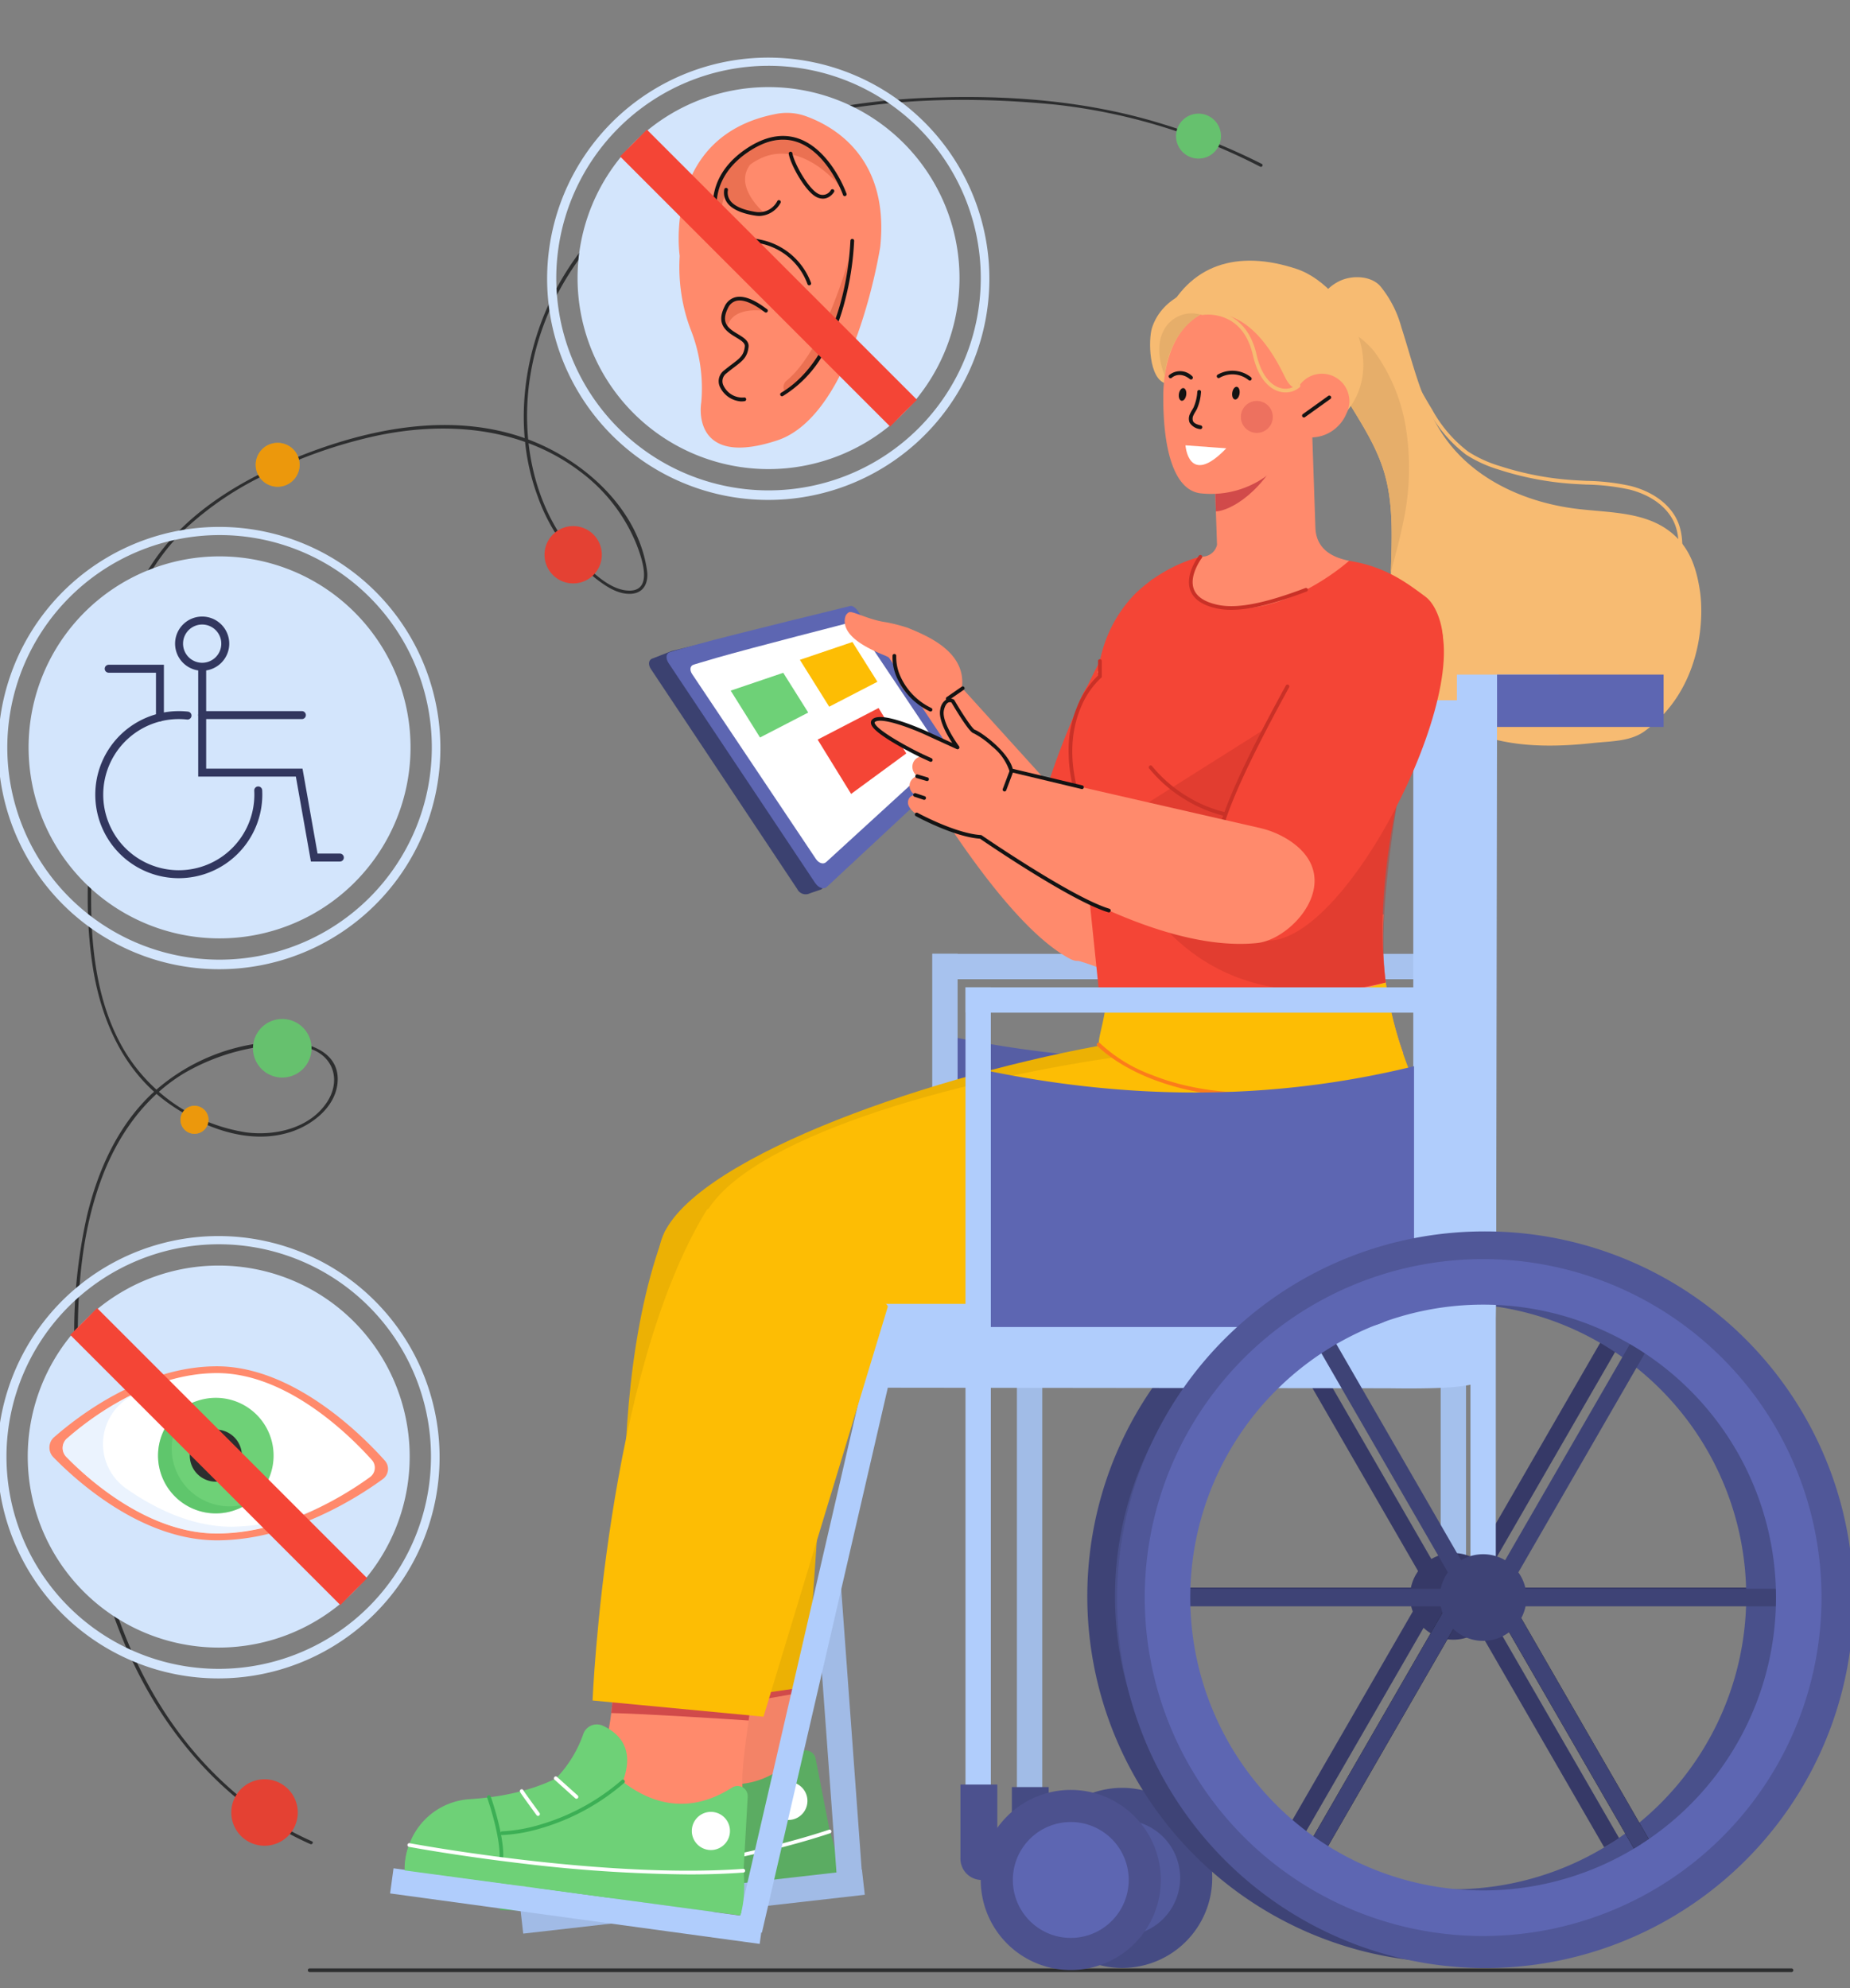 <svg xmlns="http://www.w3.org/2000/svg" xmlns:xlink="http://www.w3.org/1999/xlink" width="295" height="317" viewBox="0 0 295 317">
  <rect x="0" y="0" width="295" height="317" fill="#808080" stroke="none"/>
  <defs>
    <clipPath id="clip-path">
      <rect id="Rectángulo_425024" data-name="Rectángulo 425024" width="295" height="317" transform="translate(1128.344 2909)" fill="#fff" stroke="#707070" stroke-width="1"/>
    </clipPath>
    <clipPath id="clip-path-2">
      <rect id="Rectángulo_425061" data-name="Rectángulo 425061" width="360.044" height="334.328" fill="none"/>
    </clipPath>
    <clipPath id="clip-path-3">
      <rect id="Rectángulo_425026" data-name="Rectángulo 425026" width="4.466" height="4.467" fill="none"/>
    </clipPath>
    <clipPath id="clip-path-4">
      <rect id="Rectángulo_425027" data-name="Rectángulo 425027" width="7.008" height="7.008" fill="none"/>
    </clipPath>
    <clipPath id="clip-path-5">
      <rect id="Rectángulo_425030" data-name="Rectángulo 425030" width="13.766" height="30.27" fill="none"/>
    </clipPath>
    <clipPath id="clip-path-6">
      <rect id="Rectángulo_425031" data-name="Rectángulo 425031" width="5.091" height="5.091" fill="none"/>
    </clipPath>
    <clipPath id="clip-path-7">
      <rect id="Rectángulo_425032" data-name="Rectángulo 425032" width="47.313" height="44.67" fill="none"/>
    </clipPath>
    <clipPath id="clip-path-8">
      <rect id="Rectángulo_425058" data-name="Rectángulo 425058" width="41.179" height="23.091" fill="none"/>
    </clipPath>
    <clipPath id="clip-path-9">
      <rect id="Rectángulo_425059" data-name="Rectángulo 425059" width="14.499" height="17.887" fill="none"/>
    </clipPath>
  </defs>
  <g id="Enmascarar_grupo_1159145" data-name="Enmascarar grupo 1159145" transform="translate(-1128.344 -2909)" clip-path="url(#clip-path)">
    <g id="Grupo_1240758" data-name="Grupo 1240758" transform="translate(1094.15 2900.336)">
      <g id="Grupo_1240757" data-name="Grupo 1240757" transform="translate(0)" clip-path="url(#clip-path-2)">
        <path id="Trazado_1239423" data-name="Trazado 1239423" d="M1661.458,296.453a93.378,93.378,0,0,0-32.517-9.882c-12.57-1.247-25.635-1.14-38.018,1.525-21.231,4.568-42.016,18.746-45.82,41.464-1.8,10.77.744,22.832,8.869,30.561,1.778,1.691,4.254,3.891,6.87,3.921,3.873.045,2.01-5.181,1.183-7.33A27.225,27.225,0,0,0,1552.8,344.9c-9.349-6.993-21.368-7.9-32.494-5.495a76.863,76.863,0,0,0-16.991,5.925,50.632,50.632,0,0,0-13.4,8.994,34.618,34.618,0,0,0-8.837,14.524,103.05,103.05,0,0,0-3.263,16.123c-1.377,9.093-2.706,18.246-2.774,27.461-.063,8.562.906,17.686,5.431,25.157a27.556,27.556,0,0,0,19.349,12.834c4.654.581,10.108-.695,12.835-4.833,2.134-3.238,1.222-7.081-2.537-8.469-2.758-1.019-5.924-.769-8.759-.265a33.754,33.754,0,0,0-11.477,4.119c-6.3,3.783-10.6,9.934-13.15,16.732-4.146,11.072-4.078,23.017-3.6,34.654.938,22.843,6.38,47.17,24.3,62.873a50.356,50.356,0,0,0,12.822,8.211c.3.132.04.569-.256.438-10.023-4.429-18.192-12.2-24.07-21.361-6.721-10.48-10.287-22.652-12-34.9a179.867,179.867,0,0,1-1.573-23.657,84.524,84.524,0,0,1,2.04-20.327c1.715-7.118,4.825-14.111,10.179-19.243a31.385,31.385,0,0,1,21.37-8.458c3.742.052,8.549,1.633,8.414,6.158-.124,4.132-4.007,7.17-7.643,8.3-6.682,2.077-14.013-.81-19.443-4.694-7.1-5.081-10.642-13.232-11.967-21.647-1.51-9.586-.666-19.436.557-29,.6-4.726,1.323-9.439,2.054-14.147.931-6,2.128-12.053,4.79-17.554,4.971-10.272,15.063-16.51,25.314-20.635,11.379-4.579,24.659-7.215,36.524-2.851,8.973,3.3,17.711,11.052,19.136,20.959.269,1.869-.454,3.6-2.521,3.722-2.085.128-3.981-1.158-5.555-2.361A29.325,29.325,0,0,1,1546.242,349c-3.882-10.454-2.425-22.4,2.54-32.227,5.037-9.974,13.822-17.645,23.657-22.71,11.055-5.692,23.451-8.075,35.8-8.583,12.691-.522,25.4.388,37.578,4.146a100.822,100.822,0,0,1,15.9,6.387c.291.148.035.586-.256.438" transform="translate(-1426.315 -261.215)" fill="#2d2e2f"/>
        <path id="Trazado_1239424" data-name="Trazado 1239424" d="M3291.548,3462.027a5.3,5.3,0,1,0,5.3-5.3,5.3,5.3,0,0,0-5.3,5.3" transform="translate(-3220.472 -3164.392)" fill="#e44133"/>
        <path id="Trazado_1239425" data-name="Trazado 1239425" d="M3265.629,2028.113a4.669,4.669,0,1,0,4.669-4.669,4.669,4.669,0,0,0-4.669,4.669" transform="translate(-3191.096 -1852.323)" fill="#66c16e"/>
        <path id="Trazado_1239426" data-name="Trazado 1239426" d="M3459.91,2189.348a2.233,2.233,0,1,0,2.233-2.233,2.233,2.233,0,0,0-2.233,2.233" transform="translate(-3396.935 -2002.152)" fill="#edb104"/>
        <g id="Grupo_1240738" data-name="Grupo 1240738" transform="translate(62.975 184.963)" opacity="0.4">
          <g id="Grupo_1240737" data-name="Grupo 1240737" transform="translate(0)">
            <g id="Grupo_1240736" data-name="Grupo 1240736" clip-path="url(#clip-path-3)">
              <path id="Trazado_1239427" data-name="Trazado 1239427" d="M3459.91,2189.348a2.233,2.233,0,1,0,2.233-2.233,2.233,2.233,0,0,0-2.233,2.233" transform="translate(-3459.91 -2187.114)" fill="#ec7418"/>
            </g>
          </g>
        </g>
        <path id="Trazado_1239428" data-name="Trazado 1239428" d="M2718.285,1098.822a4.569,4.569,0,1,0,4.569-4.569,4.569,4.569,0,0,0-4.569,4.569" transform="translate(-2597.263 -1001.713)" fill="#e44133"/>
        <path id="Trazado_1239429" data-name="Trazado 1239429" d="M1550.827,320.26a3.584,3.584,0,1,0,3.583-3.584,3.584,3.584,0,0,0-3.583,3.584" transform="translate(-1329.103 -289.895)" fill="#66c16e"/>
        <path id="Trazado_1239430" data-name="Trazado 1239430" d="M3288.041,940.743a3.5,3.5,0,1,0,3.5-3.5,3.5,3.5,0,0,0-3.5,3.5" transform="translate(-3213.073 -857.977)" fill="#edb104"/>
        <g id="Grupo_1240741" data-name="Grupo 1240741" transform="translate(74.968 79.262)" opacity="0.4">
          <g id="Grupo_1240740" data-name="Grupo 1240740" transform="translate(0)">
            <g id="Grupo_1240739" data-name="Grupo 1240739" clip-path="url(#clip-path-4)">
              <path id="Trazado_1239431" data-name="Trazado 1239431" d="M3288.041,940.743a3.5,3.5,0,1,0,3.5-3.5,3.5,3.5,0,0,0-3.5,3.5" transform="translate(-3288.041 -937.239)" fill="#ec7418"/>
            </g>
          </g>
        </g>
        <path id="Trazado_1239432" data-name="Trazado 1239432" d="M471.414,3813.857H707.786a.3.3,0,0,0,0-.592H471.414a.3.3,0,0,0,0,.592" transform="translate(-387.881 -3490.779)" fill="#2d2e2f"/>
        <path id="Trazado_1239433" data-name="Trazado 1239433" d="M658.72,632.982c1.986,6.14,3.347,12.671,7.141,17.892,4.774,6.57,12.859,10.119,20.922,11.087,4.99.6,10.425.444,14.491,3.4,3.333,2.421,4.488,5.863,5.063,9.7.666,4.453.278,15.674-8.815,22.334-2.285,1.673-5.43,1.59-8.246,1.894-5.345.578-10.824.7-16.026-.658s-10.137-4.352-12.971-8.922c-3.029-4.885-3.363-10.938-3.244-16.685s.585-11.634-1.116-17.124c-1.764-5.692-5.624-10.369-8.262-15.641-2.21-4.416-4.63-11.629,1.09-14.567,2-1.027,5.082-.953,6.609.745a17.587,17.587,0,0,1,3.365,6.544" transform="translate(-401.07 -572.163)" fill="#f7bb72"/>
        <path id="Trazado_1239434" data-name="Trazado 1239434" d="M726.973,772.981c.274-2.3.614-5.169-.417-7.634-1.137-2.718-3.888-4.814-7.548-5.75a35.194,35.194,0,0,0-7.036-.817c-.827-.04-1.681-.081-2.516-.143a48.2,48.2,0,0,1-11.3-2.217,19.859,19.859,0,0,1-5.048-2.3,21.215,21.215,0,0,1-5.752-6.707,77.69,77.69,0,0,1-5.892-11.743l-.55.22a78.252,78.252,0,0,0,5.938,11.833,21.732,21.732,0,0,0,5.923,6.886,20.4,20.4,0,0,0,5.2,2.376,48.79,48.79,0,0,0,11.436,2.245c.843.063,1.7.1,2.532.144a34.759,34.759,0,0,1,6.918.8c3.478.89,6.083,2.859,7.148,5.4.971,2.321.654,4.985.375,7.335Z" transform="translate(-424.795 -673.453)" fill="#f7bb72"/>
        <path id="Trazado_1239435" data-name="Trazado 1239435" d="M1205.517,716.443c-1.762-2.4-5.765-5.131-8.83-4.726a4.65,4.65,0,0,0-.521.1,21.707,21.707,0,0,0,2.423,7.768c2.638,5.271,6.5,9.948,8.262,15.64,1.6,5.172,1.282,10.7,1.14,16.124.7-2.66,1.441-5.316,1.977-8a40.97,40.97,0,0,0,.359-15.3,28.257,28.257,0,0,0-4.811-11.61" transform="translate(-952.004 -651.491)" fill="#e6ae6a"/>
        <path id="Trazado_1239436" data-name="Trazado 1239436" d="M1597.391,644.285s-6.057,1.138-7.753,6.482c-.564,1.778-.554,8.136,2.241,8.853s4-11.736,4-11.736Z" transform="translate(-1371.757 -589.798)" fill="#f7bb72"/>
        <path id="Trazado_1239437" data-name="Trazado 1239437" d="M1249.5,2090.921h62.956a8.4,8.4,0,0,0,8.405-8.4v-33.18c-22.985,5.644-46.788,5.531-71.361,0Z" transform="translate(-1066.487 -1876.025)" fill="#565ea4"/>
        <rect id="Rectángulo_425028" data-name="Rectángulo 425028" width="78.69" height="4.042" transform="translate(182.867 160.737)" fill="#a7c2ee"/>
        <rect id="Rectángulo_425029" data-name="Rectángulo 425029" width="4.042" height="63.1" transform="translate(182.85 160.725)" fill="#a7c2ee"/>
        <path id="Trazado_1239438" data-name="Trazado 1239438" d="M1277.143,2096.246s35.1,9,61.441,3.257c9.108-1.986,25.454-3.008,31.588-22.981,3.4-11.074,1.642-21.056-2.663-24.489-4.608-3.675-16.362-4.144-30.557-2.431-3.805.459-5.283.451-9.348,1.2-29.3,5.424-65.495,18.583-69.652,30.823s19.191,14.616,19.191,14.616" transform="translate(-1118.258 -1875.395)" fill="#ecb104"/>
        <path id="Trazado_1239439" data-name="Trazado 1239439" d="M2352.108,2979.433l-12.1-13.759-10.937,18.193s3.321,13.781,2.758,18.4c-.741,6.069-9.49,9.938-9.49,9.938,21.686,19.262,33.874-3.3,33.874-3.3s-1.577-4.854-1.9-6.521c-1.086-5.66-2.211-22.946-2.211-22.946" transform="translate(-2192.572 -2714.868)" fill="#f38367"/>
        <path id="Trazado_1239440" data-name="Trazado 1239440" d="M2360.194,2997.6c-.681-5.84-2.583-13.733-2.583-13.733l10.938-18.193,12.1,13.759h0s.486,7.458,1.126,14.179c-3.891.672-16.239,2.824-21.576,3.988" transform="translate(-2221.109 -2714.868)" fill="#d14a4a"/>
        <path id="Trazado_1239441" data-name="Trazado 1239441" d="M2323.564,3403.672l3.556,18.252-53.86,5.909-.131-1.2a11.007,11.007,0,0,1,7.568-11.692c5.49-1.756,12.294-4.97,16.3-10.683a1.621,1.621,0,0,1,2.2-.444c3.572,2.275,13.113,8.093,21.6-.952a1.622,1.622,0,0,1,2.77.808" transform="translate(-2159.307 -3114.62)" fill="#5bac62"/>
        <path id="Trazado_1239442" data-name="Trazado 1239442" d="M2549.469,3364.9a19.363,19.363,0,0,0,2.488-7.964,2.286,2.286,0,0,1,2.686-2.03c3.089.569,7.4,2.829,4.287,12.03-.483.25-9.46-2.036-9.46-2.036" transform="translate(-2415.569 -3071.148)" fill="#154d34"/>
        <path id="Trazado_1239443" data-name="Trazado 1239443" d="M2547.289,3458.181a.315.315,0,0,0,.076-.01,25.54,25.54,0,0,0,5.725-2.558,35.354,35.354,0,0,0,11.1-10.26.3.3,0,0,0-.485-.34,34.768,34.768,0,0,1-10.9,10.076,25.512,25.512,0,0,1-5.6,2.509.3.3,0,0,0,.075.583" transform="translate(-2419.602 -3153.555)" fill="#0f3a27"/>
        <path id="Trazado_1239444" data-name="Trazado 1239444" d="M2690.491,3512.36a.3.3,0,0,0,.188-.524c-1.192-.985-3.123-2.6-3.365-2.842a.3.3,0,0,0-.394-.1.3.3,0,0,0-.151.233c-.018.2-.018.2,1.816,1.735.848.71,1.708,1.421,1.717,1.428a.3.3,0,0,0,.188.068" transform="translate(-2557.961 -3212.116)" fill="#fff"/>
        <path id="Trazado_1239445" data-name="Trazado 1239445" d="M2628.7,3472.623a.3.3,0,0,0,.138-.558l-3.895-2.045a.3.3,0,0,0-.275.524l3.895,2.044a.293.293,0,0,0,.137.034" transform="translate(-2490.906 -3176.531)" fill="#fff"/>
        <path id="Trazado_1239446" data-name="Trazado 1239446" d="M2736.337,3546.584a.3.3,0,0,0,.293-.258c.431-3.369-4.255-10.444-4.455-10.743a.3.3,0,0,0-.493.328c.048.072,4.763,7.188,4.361,10.34a.3.3,0,0,0,.256.331.248.248,0,0,0,.038,0" transform="translate(-2607.627 -3236.459)" fill="#0f3a27"/>
        <path id="Trazado_1239447" data-name="Trazado 1239447" d="M2325.857,3554.994c-18.6,5.981-44.273,8.458-52.711,9.143a8.055,8.055,0,0,0,.148,3.425s15.937.432,26.355-1.007c19.707-2.723,27.5-4.9,27.5-4.9a13.809,13.809,0,0,0-.386-3.368,23.949,23.949,0,0,0-.911-3.292" transform="translate(-2159.342 -3254.35)" fill="#5bac62"/>
        <path id="Trazado_1239448" data-name="Trazado 1239448" d="M2285.2,3561.229h.019c.078,0,7.945-.514,18.331-1.891,9.59-1.271,23.351-3.564,34.455-7.266a.3.3,0,0,0-.187-.562c-11.058,3.687-24.778,5.973-34.341,7.24-10.367,1.375-18.217,1.883-18.3,1.888a.3.3,0,0,0,.019.592" transform="translate(-2171.395 -3251.146)" fill="#fff"/>
        <path id="Trazado_1239449" data-name="Trazado 1239449" d="M2336.6,3464.137a3.041,3.041,0,1,1-3.464-2.549,3.042,3.042,0,0,1,3.464,2.549" transform="translate(-2173.687 -3168.811)" fill="#fff"/>
        <path id="Trazado_1239450" data-name="Trazado 1239450" d="M2285,2419.376c-11.267,29.2-4.5,76.5-4.5,76.5l27.1-3.887,4.53-65.293c.145-1.49-26.224-9.661-27.129-7.315" transform="translate(-2144.771 -2214.385)" fill="#ecb104"/>
        <path id="Trazado_1239451" data-name="Trazado 1239451" d="M2433.693,2491.3l-10.614,70.4,16.448-2.328Z" transform="translate(-2284.4 -2280.611)" fill="#efa954"/>
        <path id="Trazado_1239452" data-name="Trazado 1239452" d="M2265.7,2569.135a.3.3,0,0,0,.183-.529l-7.554-5.927a.3.3,0,1,0-.365.466l7.554,5.927a.294.294,0,0,0,.182.063" transform="translate(-2096.902 -2345.897)" fill="#efa954"/>
        <path id="Trazado_1239453" data-name="Trazado 1239453" d="M1361.159,2420.031a.292.292,0,0,0,.075-.01.3.3,0,0,0,.212-.361c-1.511-5.815.694-10.883,6.553-15.065a35.023,35.023,0,0,1,9.172-4.525l4.562,8.131a.3.3,0,1,0,.516-.29l-4.679-8.339a.3.3,0,0,0-.339-.14,35.545,35.545,0,0,0-9.565,4.672,18.545,18.545,0,0,0-5.817,6.312,12.728,12.728,0,0,0-.976,9.392.3.3,0,0,0,.286.221" transform="translate(-1137.291 -2196.504)" fill="#efa954"/>
        <path id="Trazado_1239454" data-name="Trazado 1239454" d="M1421.009,2436.837a.3.3,0,0,0,.259-.439l-5.583-10.1a.3.3,0,0,0-.518.286l5.583,10.1a.3.3,0,0,0,.259.153" transform="translate(-1180.938 -2220.968)" fill="#efa954"/>
        <path id="Trazado_1239455" data-name="Trazado 1239455" d="M1192.154,2101.477s35.7,6.047,61.307,3.19c7.231-.806,25.521,2.378,32.419-17.344,3.824-10.935,2.186-22.2-1.983-25.8-4.463-3.85-16.19-4.771-30.44-3.606-3.82.312-10.076,2.139-14.168,2.735-29.484,4.292-61.381,14.156-66.007,26.228s18.871,14.6,18.871,14.6" transform="translate(-1027.165 -1883.451)" fill="#fdbd04"/>
        <path id="Trazado_1239456" data-name="Trazado 1239456" d="M2188.753,2605.42a.3.3,0,0,0,.179-.531l-4.076-3.1a.3.3,0,0,0-.358.471l4.076,3.1a.3.3,0,0,0,.179.06" transform="translate(-2013.737 -2381.701)" fill="#fc7c1a"/>
        <path id="Trazado_1239457" data-name="Trazado 1239457" d="M1527.211,1258.319a12.854,12.854,0,0,1-8.205-16.053c4.86-15.456,13.7-40.5,21.076-44.442,1.955-1.047,22.01,8.419,7.049,34.176-4.905,8.444-8.252,22.339-15,28.127a39.879,39.879,0,0,0-4.924-1.809" transform="translate(-1321.004 -1096.455)" fill="#ff8a6c"/>
        <path id="Trazado_1239458" data-name="Trazado 1239458" d="M1564.469,1238.076c3.869-18.532,13.68-36.733,19.418-43.533,1.2-1.422,11.579,9.171,9.74,28.49-.353,3.706-5.319,21.6-13.622,30.857-.561-11.349-7.819-15.893-15.536-15.814" transform="translate(-1366.107 -1093.405)" fill="#f44536"/>
        <path id="Trazado_1239459" data-name="Trazado 1239459" d="M2063.093,1344.658s-9.4-.844-13.635-2.972c1-4.789-.73-11.458,4.267-14.05.59-.1,12.2,3.572,12.2,3.572s2.118,8.1-2.833,13.45" transform="translate(-1879.655 -1215.357)" fill="#ff8a6c"/>
        <path id="Trazado_1239460" data-name="Trazado 1239460" d="M2205.438,1356.625a14.094,14.094,0,0,1-5.694-1.331c-2.869-1.495-.042-6.589,6.515-1.233.033-.133,1.393,1.163,1.157,1.911-.186.588-1.978.653-1.978.653" transform="translate(-2033.336 -1237.357)" fill="#ff8a6c"/>
        <path id="Trazado_1239461" data-name="Trazado 1239461" d="M2231.291,1395.127s-2.16-.824-4.775-2.069c-2.9-1.38-.032-5.547,5.544-2.328.027-.257-.769,4.4-.769,4.4" transform="translate(-2060.214 -1272.025)" fill="#ff8a6c"/>
        <path id="Trazado_1239462" data-name="Trazado 1239462" d="M2195.848,1308.092s-6.863-.651-6-3.095c.845-2.386.878-1.914,8.3,1.065.684,2.173-2.306,2.03-2.306,2.03" transform="translate(-2023.4 -1193.242)" fill="#ff8a6c"/>
        <path id="Trazado_1239463" data-name="Trazado 1239463" d="M2215.219,1446.5c-1.393-.373-6.531-.5-5.595-3.809.354-1.253,3.177-.568,4.2-.3a17.759,17.759,0,0,1,2.423,1.563c1.422.83,1.846.993.724,2.2a2.682,2.682,0,0,1-1.751.347" transform="translate(-2044.422 -1320.017)" fill="#ff8a6c"/>
        <path id="Trazado_1239464" data-name="Trazado 1239464" d="M2210.1,1396.456c.063,1.172,1.1,1.894,2.331,2.142,4.669.941,6.117,1.287,6.173.447.072-1.072-2.916-3.622-5.985-4.443a1.851,1.851,0,0,0-2.522,1.792l0,.061" transform="translate(-2045.465 -1276.581)" fill="#ff8a6c"/>
        <path id="Trazado_1239465" data-name="Trazado 1239465" d="M2200.679,1355.456a2.187,2.187,0,0,0,1.207-.268,1.175,1.175,0,0,0,.548-.906c.188-1.412-3.541-3.339-6.248-4.256a.3.3,0,1,0-.19.561c3.356,1.137,5.945,2.908,5.851,3.617a.59.59,0,0,1-.273.481c-.5.309-2,.369-6.311-1.1a.3.3,0,0,0-.191.56,19.24,19.24,0,0,0,5.607,1.314" transform="translate(-2028.016 -1235.841)" fill="#131313"/>
        <path id="Trazado_1239466" data-name="Trazado 1239466" d="M2189.241,1306.333a3.3,3.3,0,0,0,1.816-.426,1.836,1.836,0,0,0,.8-1.427c.12-1.089-1.671-2.153-5.806-3.452a.3.3,0,0,0-.177.565c4.977,1.564,5.431,2.495,5.395,2.823a1.227,1.227,0,0,1-.537,1c-.615.4-2.119.633-5.794-.531a.3.3,0,1,0-.179.564,15.738,15.738,0,0,0,4.48.889" transform="translate(-2016.57 -1190.989)" fill="#131313"/>
        <path id="Trazado_1239467" data-name="Trazado 1239467" d="M2213.091,1398.537a2.385,2.385,0,0,0,1.236-.271,1.185,1.185,0,0,0,.579-.9c.187-1.412-3.541-3.339-6.248-4.256a.3.3,0,1,0-.19.561c3.356,1.137,5.945,2.908,5.851,3.617a.6.6,0,0,1-.3.471c-.508.307-1.874.394-5.494-.934a.3.3,0,0,0-.2.556,15.331,15.331,0,0,0,4.768,1.155" transform="translate(-2041.61 -1275.282)" fill="#131313"/>
        <path id="Trazado_1239468" data-name="Trazado 1239468" d="M2213.51,1443.12a2.752,2.752,0,0,0,1.614-.379,1.148,1.148,0,0,0,.486-.919c.063-1.38-3.7-2.942-6.385-3.61a.3.3,0,1,0-.143.574c3.327.827,5.968,2.322,5.937,3.009a.567.567,0,0,1-.242.468c-.461.335-1.767.527-5.368-.463a.3.3,0,0,0-.157.571,17.214,17.214,0,0,0,4.259.75" transform="translate(-2042.368 -1316.574)" fill="#131313"/>
        <path id="Trazado_1239469" data-name="Trazado 1239469" d="M1784.4,1424.769l-22.175-24.475-11.662,6.153s16.419,30.489,28.844,36.968c3.6,1.877,4.586-4.913,6.577-10.016a8.337,8.337,0,0,0-1.584-8.63" transform="translate(-1574.559 -1281.872)" fill="#ff8a6c"/>
        <g id="Grupo_1240744" data-name="Grupo 1240744" transform="translate(208.883 125.172)" opacity="0.41">
          <g id="Grupo_1240743" data-name="Grupo 1240743" transform="translate(0)">
            <g id="Grupo_1240742" data-name="Grupo 1240742" clip-path="url(#clip-path-5)">
              <path id="Trazado_1239470" data-name="Trazado 1239470" d="M1638.406,1487.094a82.063,82.063,0,0,1-13.766,23.29l9.28-30.27Z" transform="translate(-1624.64 -1480.115)" fill="#c93127"/>
            </g>
          </g>
        </g>
        <path id="Trazado_1239471" data-name="Trazado 1239471" d="M1210.76,1221.4c.4-21.8,9.07-39.779,8.728-50.778-3.207-1.945-12.2-10.941-12.2-10.941s-23.727,3.411-25.028,3.7c0,0-10.636,5.3-15.1,14.091a21.648,21.648,0,0,0-1.69,4.382c-2.478,9.534,4.455,50.907,4.455,50.907s39.129,1.045,40.688-.957c-1.413-4.78-.458-5.393.139-10.4" transform="translate(-957.972 -1061.604)" fill="#ff8a6c"/>
        <path id="Trazado_1239472" data-name="Trazado 1239472" d="M1293.975,621.686c-7.172-6.777-14.027-11.131-10.673-18.576,3.94-8.745,11.7-11.054,21.071-7.956,8.884,2.937,17.58,19.732,2.376,26.923-8.917,4.217-4.865,7.084-12.774-.39" transform="translate(-1063.451 -543.624)" fill="#f7bb72"/>
        <path id="Trazado_1239473" data-name="Trazado 1239473" d="M1336.883,933.734c-1.306-.311-5.254-1.061-5.375-5.33l-.528-15.544-15.759.535.6,17.8a2.437,2.437,0,0,1-2.629,1.863c-.835,0-1.3,1.055-1.3,1.055-12.736,18.082,24.984-.384,24.984-.384" transform="translate(-1087.563 -835.661)" fill="#ff8a6c"/>
        <path id="Trazado_1239474" data-name="Trazado 1239474" d="M1425.213,923.513l.411,12.1c2.044-.068,7.768-2.811,11.434-11.62-.372-.264-8.889.013-11.844-.477" transform="translate(-1197.543 -845.412)" fill="#d14a4a"/>
        <path id="Trazado_1239475" data-name="Trazado 1239475" d="M1414.506,701.4a15.02,15.02,0,0,1-16.561,14.688c-4.552-.4-6.14-7.507-6.081-15.614s3.963-13.668,9.069-13.631,13.631,6.45,13.573,14.556" transform="translate(-1172.172 -628.758)" fill="#ff8a6c"/>
        <path id="Trazado_1239476" data-name="Trazado 1239476" d="M1516.77,832.725c-.085.558-.415.972-.736.922s-.513-.542-.427-1.1.415-.972.736-.922.513.542.427,1.1" transform="translate(-1284.918 -761.292)" fill="#131313"/>
        <path id="Trazado_1239477" data-name="Trazado 1239477" d="M1617.357,835.143c-.085.559-.415.972-.736.922s-.513-.542-.427-1.1.415-.972.736-.922.512.541.427,1.1" transform="translate(-1394.012 -763.505)" fill="#131313"/>
        <path id="Trazado_1239478" data-name="Trazado 1239478" d="M1498.182,802.856a.3.3,0,0,0,.182-.53,4.738,4.738,0,0,0-5.367-.39.3.3,0,0,0,.325.495,4.075,4.075,0,0,1,4.68.363.3.3,0,0,0,.181.062" transform="translate(-1264.685 -733.512)" fill="#131313"/>
        <path id="Trazado_1239479" data-name="Trazado 1239479" d="M1607.364,803.661a.3.3,0,0,0,.184-.528,2.731,2.731,0,0,0-3.7-.151.3.3,0,0,0,.415.422c.052-.05,1.226-1.145,2.917.193a.3.3,0,0,0,.183.064" transform="translate(-1383.246 -734.492)" fill="#131313"/>
        <g id="Grupo_1240747" data-name="Grupo 1240747" transform="translate(232.062 72.588)" opacity="0.4">
          <g id="Grupo_1240746" data-name="Grupo 1240746" transform="translate(0)">
            <g id="Grupo_1240745" data-name="Grupo 1240745" clip-path="url(#clip-path-6)">
              <path id="Trazado_1239480" data-name="Trazado 1239480" d="M1458.028,861.821a2.545,2.545,0,1,1-1.4-3.317,2.545,2.545,0,0,1,1.4,3.317" transform="translate(-1453.125 -858.316)" fill="#d14a4a"/>
            </g>
          </g>
        </g>
        <path id="Trazado_1239481" data-name="Trazado 1239481" d="M1350.269,690.921s9.528,2.674,10.406,12.929c.573-.521,4.44-2.86,4.44-2.86s-1.425-9.5-14.846-10.069" transform="translate(-1119.262 -632.49)" fill="#f7bb72"/>
        <path id="Trazado_1239482" data-name="Trazado 1239482" d="M1587.71,844.394a.3.3,0,0,0,.067-.584c-.518-.12-1.086-.284-1.276-.7a1.183,1.183,0,0,1,.066-.9,5,5,0,0,1,.31-.573c.084-.141.171-.287.25-.439a7.793,7.793,0,0,0,.649-2.657.3.3,0,1,0-.588-.07,7.234,7.234,0,0,1-.588,2.458c-.069.136-.148.267-.231.406a5.492,5.492,0,0,0-.345.642,1.712,1.712,0,0,0-.062,1.38,2.276,2.276,0,0,0,1.681,1.037.3.3,0,0,0,.067.008" transform="translate(-1362.076 -767.317)" fill="#131313"/>
        <path id="Trazado_1239483" data-name="Trazado 1239483" d="M1207.238,1788.345c.114-4.223-.592-15.536.864-24.96,11.05,6.751,43.249,5.329,43.249,5.329a53.413,53.413,0,0,0,3.128,22.121c-10.491,7.922-37.173,11.349-47.241-2.49" transform="translate(-996.524 -1614.256)" fill="#ff8a6c"/>
        <path id="Trazado_1239484" data-name="Trazado 1239484" d="M1319.606,813.627c-.995,2.443-4.168,4.951-8.552,3.166-2.23-.908-.519-4.011.476-6.454a4.378,4.378,0,1,1,8.077,3.288" transform="translate(-1070.729 -738.993)" fill="#ff8a6c"/>
        <path id="Trazado_1239485" data-name="Trazado 1239485" d="M1342.958,851.417a.294.294,0,0,0,.172-.056l4.086-2.927a.3.3,0,0,0-.345-.481l-4.086,2.927a.3.3,0,0,0,.173.537" transform="translate(-1100.844 -776.192)" fill="#131313"/>
        <path id="Trazado_1239486" data-name="Trazado 1239486" d="M1188.914,1158.156c-3.043-2.243-6.35-4.808-12.206-5.742,0,0-11.378,10.293-22.429,6.953-2.348-.71-4.192-3.49-1.258-7.624a24.38,24.38,0,0,0-10.4,5.9,21.231,21.231,0,0,0-5.894,12.286l-.036.282h-.114a17.46,17.46,0,0,0-3.384,6.011c-2.427,6.134.509,14.713.509,14.713l3.263,31.506s22.7,2.7,45.584-2.78c-2.658-20.612,5.822-44.344,8.832-52.62.894-2.457-.37-7.329-2.475-8.88" transform="translate(-927.388 -1054.342)" fill="#f44536"/>
        <g id="Grupo_1240750" data-name="Grupo 1240750" transform="translate(210.641 121.946)" opacity="0.41">
          <g id="Grupo_1240749" data-name="Grupo 1240749" transform="translate(0)">
            <g id="Grupo_1240748" data-name="Grupo 1240748" clip-path="url(#clip-path-7)">
              <path id="Trazado_1239487" data-name="Trazado 1239487" d="M1254.479,1450.448l-17.4-8.484-29.91,18.869c7.881,21,22.679,29.245,44.527,24.5-1.179-9.314.611-21.62,2.787-34.885" transform="translate(-1207.165 -1441.963)" fill="#c93127"/>
            </g>
          </g>
        </g>
        <path id="Trazado_1239488" data-name="Trazado 1239488" d="M1436.727,1554.547a22.625,22.625,0,0,0,5.487-.692.3.3,0,0,0-.143-.574,20.646,20.646,0,0,1-15.947-2.321,21.875,21.875,0,0,1-5.707-4.871.3.3,0,1,0-.472.357,22.091,22.091,0,0,0,5.875,5.021,21.494,21.494,0,0,0,7,2.709,20.626,20.626,0,0,0,3.911.371" transform="translate(-1202.473 -1415.229)" fill="#c93127"/>
        <path id="Trazado_1239489" data-name="Trazado 1239489" d="M1547.328,942.5l-6.509-.474s.469,6.772,6.509.474" transform="translate(-1317.59 -862.363)" fill="#fff"/>
        <path id="Trazado_1239490" data-name="Trazado 1239490" d="M1778.019,1379.424h.018a.3.3,0,0,0,.277-.313l-.652-10.653-.013-.037c-2.347-6.929-1.35-11.943-.1-14.929a13.428,13.428,0,0,1,3.273-4.837l.107-.089v-2.536a.3.3,0,1,0-.592,0v2.262a14.229,14.229,0,0,0-3.334,4.971,18.123,18.123,0,0,0-1.36,6.372,25.229,25.229,0,0,0,1.434,8.937l.647,10.574a.3.3,0,0,0,.3.278" transform="translate(-1571.049 -1231.925)" fill="#c93127"/>
        <path id="Trazado_1239491" data-name="Trazado 1239491" d="M1393.327,1157.033c2.948,0,6.8-.948,12.061-2.938a.3.3,0,0,0-.21-.554c-6.676,2.526-11.019,3.351-14.079,2.675-2.045-.452-3.307-1.3-3.749-2.514-.8-2.2,1.294-4.954,1.315-4.981a.3.3,0,0,0-.469-.361c-.095.123-2.312,3.04-1.4,5.543.516,1.42,1.921,2.393,4.179,2.891a10.9,10.9,0,0,0,2.356.239" transform="translate(-1162.797 -1051.138)" fill="#c93127"/>
        <path id="Trazado_1239492" data-name="Trazado 1239492" d="M1196.955,1964.6c-.068-1.478,1.24-4.475,1.217-8.493,11.532,3.919,33.114,2.176,44.544-1.324a65,65,0,0,0,3.65,13.746c-12.46,4.628-39.241,8.415-49.412-3.929" transform="translate(-987.548 -1789.471)" fill="#fdbd04"/>
        <path id="Trazado_1239493" data-name="Trazado 1239493" d="M1383.928,2076.276a63.416,63.416,0,0,0,10.97-1,.3.3,0,1,0-.1-.583c-12.781,2.249-21.682.228-26.9-1.864a24.514,24.514,0,0,1-8.295-5.09.3.3,0,0,0-.434.4c.11.119,2.758,2.931,8.509,5.238a40.915,40.915,0,0,0,11.1,2.646,51.061,51.061,0,0,0,5.147.254" transform="translate(-1150.036 -1892.782)" fill="#fc7c1a"/>
        <rect id="Rectángulo_425033" data-name="Rectángulo 425033" width="16.255" height="4.506" transform="translate(266.514 116.216)" fill="#b0cdfc"/>
        <rect id="Rectángulo_425034" data-name="Rectángulo 425034" width="26.557" height="8.347" transform="translate(272.914 116.216)" fill="#5d66b2"/>
        <rect id="Rectángulo_425035" data-name="Rectángulo 425035" width="48.348" height="4.042" transform="translate(167.781 310.003) rotate(-94.173)" fill="#a1bbe6"/>
        <rect id="Rectángulo_425036" data-name="Rectángulo 425036" width="4.042" height="54.795" transform="matrix(-0.113, -0.994, 0.994, -0.113, 117.626, 316.941)" fill="#a1bbe6"/>
        <rect id="Rectángulo_425037" data-name="Rectángulo 425037" width="4.042" height="100.413" transform="translate(196.35 202.233)" fill="#a1bce7"/>
        <path id="Trazado_1239494" data-name="Trazado 1239494" d="M1567.327,3487.265a14.357,14.357,0,1,0,14.357-14.356,14.357,14.357,0,0,0-14.357,14.356" transform="translate(-1368.544 -3179.207)" fill="#454b83"/>
        <path id="Trazado_1239495" data-name="Trazado 1239495" d="M1627.841,3542.661a9.239,9.239,0,1,0,9.239-9.239,9.239,9.239,0,0,0-9.239,9.239" transform="translate(-1423.941 -3234.602)" fill="#525a9d"/>
        <path id="Trazado_1239496" data-name="Trazado 1239496" d="M1879.016,3486.671h2.482v-15.208h-5.88v11.81a3.4,3.4,0,0,0,3.4,3.4" transform="translate(-1680.075 -3177.883)" fill="#454b83"/>
        <rect id="Rectángulo_425038" data-name="Rectángulo 425038" width="4.042" height="99.467" transform="translate(263.925 164.722)" fill="#a4c0ec"/>
        <path id="Trazado_1239497" data-name="Trazado 1239497" d="M1031.005,3037.149a6.907,6.907,0,1,0,6.907-6.907,6.907,6.907,0,0,0-6.907,6.907" transform="translate(-771.966 -2773.977)" fill="#363967"/>
        <rect id="Rectángulo_425039" data-name="Rectángulo 425039" width="43.481" height="2.795" transform="translate(289.999 303.188) rotate(-120)" fill="#363967"/>
        <rect id="Rectángulo_425040" data-name="Rectángulo 425040" width="2.795" height="43.481" transform="translate(240.991 303.188) rotate(-150)" fill="#363967"/>
        <rect id="Rectángulo_425041" data-name="Rectángulo 425041" width="43.481" height="2.795" transform="translate(218.637 261.775)" fill="#363967"/>
        <rect id="Rectángulo_425042" data-name="Rectángulo 425042" width="43.481" height="2.795" transform="translate(269.737 261.775)" fill="#363967"/>
        <rect id="Rectángulo_425043" data-name="Rectángulo 425043" width="43.481" height="2.795" transform="translate(260.762 259.91) rotate(-120)" fill="#363967"/>
        <rect id="Rectángulo_425044" data-name="Rectángulo 425044" width="2.795" height="43.481" transform="translate(271.13 259.91) rotate(-150)" fill="#363967"/>
        <path id="Trazado_1239498" data-name="Trazado 1239498" d="M480.825,2421.682a58.372,58.372,0,1,1-58.372,58.372,58.371,58.371,0,0,1,58.372-58.372m0,108.889a50.518,50.518,0,1,0-50.518-50.518,50.517,50.517,0,0,0,50.518,50.518" transform="translate(-214.879 -2216.881)" fill="#3e4376"/>
        <path id="Trazado_1239499" data-name="Trazado 1239499" d="M528.579,2473.85a53.96,53.96,0,1,1-53.96,53.96,53.96,53.96,0,0,1,53.96-53.96m0,100.659a46.7,46.7,0,1,0-46.7-46.7,46.7,46.7,0,0,0,46.7,46.7" transform="translate(-262.633 -2264.638)" fill="#49508b"/>
        <path id="Trazado_1239500" data-name="Trazado 1239500" d="M1030.271,1518.828v13.357l87.049.1c13.939.19,15.575-.675,16.885-3.163,0,0,.337-8.625.346-14.02l.147-92.51h-13.359v91.041a5.193,5.193,0,0,1-5.193,5.193Z" transform="translate(-861.783 -1302.286)" fill="#b0cdfc"/>
        <path id="Trazado_1239501" data-name="Trazado 1239501" d="M1186.829,2154.04h62.957a8.4,8.4,0,0,0,8.405-8.4v-33.18c-22.985,5.644-46.788,5.531-71.362,0Z" transform="translate(-998.516 -1933.806)" fill="#5d66b2"/>
        <rect id="Rectángulo_425045" data-name="Rectángulo 425045" width="78.69" height="4.042" transform="translate(188.167 166.074)" fill="#b0cdfc"/>
        <rect id="Rectángulo_425046" data-name="Rectángulo 425046" width="4.042" height="136.184" transform="translate(188.15 166.063)" fill="#b0cdfc"/>
        <rect id="Rectángulo_425047" data-name="Rectángulo 425047" width="43.481" height="2.795" transform="translate(294.745 303.378) rotate(-120)" fill="#131313"/>
        <rect id="Rectángulo_425048" data-name="Rectángulo 425048" width="2.795" height="43.481" transform="translate(245.738 303.378) rotate(-150)" fill="#131313"/>
        <rect id="Rectángulo_425049" data-name="Rectángulo 425049" width="4.042" height="99.467" transform="translate(268.672 164.912)" fill="#b0cdfc"/>
        <path id="Trazado_1239502" data-name="Trazado 1239502" d="M974.879,3039.395a6.907,6.907,0,1,0,6.907-6.907,6.907,6.907,0,0,0-6.907,6.907" transform="translate(-711.093 -2776.032)" fill="#3e4376"/>
        <rect id="Rectángulo_425050" data-name="Rectángulo 425050" width="43.481" height="2.795" transform="translate(294.745 303.378) rotate(-120)" fill="#3e4376"/>
        <rect id="Rectángulo_425051" data-name="Rectángulo 425051" width="2.795" height="43.481" transform="translate(245.738 303.378) rotate(-150)" fill="#3e4376"/>
        <rect id="Rectángulo_425052" data-name="Rectángulo 425052" width="43.481" height="2.795" transform="translate(223.383 261.965)" fill="#3e4376"/>
        <rect id="Rectángulo_425053" data-name="Rectángulo 425053" width="43.481" height="2.795" transform="translate(274.483 261.965)" fill="#3e4376"/>
        <rect id="Rectángulo_425054" data-name="Rectángulo 425054" width="43.481" height="2.795" transform="translate(265.508 260.1) rotate(-120)" fill="#3e4376"/>
        <rect id="Rectángulo_425055" data-name="Rectángulo 425055" width="2.795" height="43.481" transform="translate(275.877 260.1) rotate(-150)" fill="#3e4376"/>
        <path id="Trazado_1239503" data-name="Trazado 1239503" d="M424.7,2423.928a58.721,58.721,0,1,1-58.372,58.719,58.545,58.545,0,0,1,58.372-58.719m0,109.538a50.82,50.82,0,1,0-50.518-50.819,50.668,50.668,0,0,0,50.518,50.819" transform="translate(-154.006 -2218.938)" fill="#505798"/>
        <path id="Trazado_1239504" data-name="Trazado 1239504" d="M472.453,2476.095a53.96,53.96,0,1,1-53.96,53.96,53.959,53.959,0,0,1,53.96-53.96m0,100.659a46.7,46.7,0,1,0-46.7-46.7,46.7,46.7,0,0,0,46.7,46.7" transform="translate(-201.761 -2266.693)" fill="#5d66b2"/>
        <path id="Trazado_1239505" data-name="Trazado 1239505" d="M1664.285,3491.162a14.357,14.357,0,1,0,14.357-14.357,14.357,14.357,0,0,0-14.357,14.357" transform="translate(-1473.702 -3182.774)" fill="#4c518e"/>
        <path id="Trazado_1239506" data-name="Trazado 1239506" d="M1724.8,3546.559a9.239,9.239,0,1,0,9.239-9.239,9.239,9.239,0,0,0-9.239,9.239" transform="translate(-1529.099 -3238.171)" fill="#5d66b2"/>
        <path id="Trazado_1239507" data-name="Trazado 1239507" d="M1975.973,3481.942h2.482v-15.208h-5.88v11.81a3.4,3.4,0,0,0,3.4,3.4" transform="translate(-1785.231 -3173.554)" fill="#4c518e"/>
        <path id="Trazado_1239508" data-name="Trazado 1239508" d="M2171.773,2588.4l-22.028,95.324,3.938.91,22.555-97.6-1.662-.384a2.336,2.336,0,0,0-2.8,1.75" transform="translate(-1997.996 -2367.841)" fill="#b0cdfc"/>
        <rect id="Rectángulo_425056" data-name="Rectángulo 425056" width="59.48" height="4.042" transform="translate(155.333 318.582) rotate(-172.224)" fill="#b0cdfc"/>
        <path id="Trazado_1239509" data-name="Trazado 1239509" d="M2451.679,3004.3l-8.528-16.215-14.9,15.117s-.007,14.176-1.638,18.531c-2.145,5.726-11.558,7.432-11.558,7.432,16.558,23.814,33.7,4.742,33.7,4.742s-.394-5.089-.313-6.784c.273-5.757,3.237-22.823,3.237-22.823" transform="translate(-2295.875 -2735.382)" fill="#ff8a6c"/>
        <path id="Trazado_1239510" data-name="Trazado 1239510" d="M2415.053,3017.156c.709-5.836.713-13.955.713-13.956l14.9-15.117,8.528,16.215h0s-1.279,7.364-2.234,14.047c-3.94-.26-16.449-1.067-21.91-1.189" transform="translate(-2283.392 -2735.382)" fill="#d14a4a"/>
        <path id="Trazado_1239511" data-name="Trazado 1239511" d="M2497.895,3420.821l-1.041,18.566-53.659-7.515.167-1.193a11.008,11.008,0,0,1,10.21-9.473c5.754-.353,13.139-1.795,18.424-6.349a1.622,1.622,0,0,1,2.243.111c2.9,3.083,10.72,11.069,21.17,4.388a1.622,1.622,0,0,1,2.486,1.464" transform="translate(-2344.473 -3125.702)" fill="#6ed177"/>
        <path id="Trazado_1239512" data-name="Trazado 1239512" d="M2670.479,3361.932a19.365,19.365,0,0,0,4.369-7.108,2.285,2.285,0,0,1,3.1-1.307c2.855,1.311,6.473,4.561,1.2,12.714-.53.124-8.669-4.3-8.669-4.3" transform="translate(-2547.637 -3069.722)" fill="#6ed177"/>
        <path id="Trazado_1239513" data-name="Trazado 1239513" d="M2675.671,3466.634h0a25.506,25.506,0,0,0,6.179-1.071,35.357,35.357,0,0,0,13.285-7.215.3.3,0,1,0-.386-.448,34.767,34.767,0,0,1-13.061,7.094,25.433,25.433,0,0,1-6.022,1.049.3.3,0,0,0,0,.592" transform="translate(-2561.452 -3165.401)" fill="#3caf55"/>
        <path id="Trazado_1239514" data-name="Trazado 1239514" d="M2837.953,3479.759a.291.291,0,0,0,.174-.058.3.3,0,0,0,.064-.413c-.914-1.248-2.389-3.285-2.563-3.582a.3.3,0,0,0-.357-.192.3.3,0,0,0-.2.188c-.066.189-.066.189,1.333,2.128.648.9,1.307,1.8,1.313,1.807a.3.3,0,0,0,.239.122" transform="translate(-2717.963 -3181.582)" fill="#fff"/>
        <path id="Trazado_1239515" data-name="Trazado 1239515" d="M2766.2,3455.3a.3.3,0,0,0,.2-.517l-3.272-2.939a.3.3,0,1,0-.4.44l3.272,2.939a.3.3,0,0,0,.2.076" transform="translate(-2640.082 -3159.859)" fill="#fff"/>
        <path id="Trazado_1239516" data-name="Trazado 1239516" d="M2906.007,3499.215a.3.3,0,0,0,.275-.187c1.246-3.16-1.557-11.169-1.677-11.509a.3.3,0,1,0-.558.2c.029.081,2.849,8.139,1.684,11.094a.3.3,0,0,0,.275.4" transform="translate(-2792.15 -3192.4)" fill="#3caf55"/>
        <path id="Trazado_1239517" data-name="Trazado 1239517" d="M2503.978,3584.748c-19.5,1.224-44.994-2.687-53.341-4.1a10.719,10.719,0,0,0-.7,4.052l53.543,7.181a15.3,15.3,0,0,0,.57-3.721,23.941,23.941,0,0,0-.074-3.415" transform="translate(-2351.217 -3277.837)" fill="#6ed177"/>
        <path id="Trazado_1239518" data-name="Trazado 1239518" d="M2492.408,3582.135c3,0,5.962-.089,8.793-.3a.3.3,0,0,0-.044-.591c-11.626.855-25.489-.3-35.071-1.425-10.386-1.217-18.117-2.654-18.194-2.668a.3.3,0,0,0-.109.582c.077.014,7.827,1.455,18.233,2.674a235.538,235.538,0,0,0,26.39,1.726" transform="translate(-2348.419 -3274.631)" fill="#fff"/>
        <path id="Trazado_1239519" data-name="Trazado 1239519" d="M2482.734,3521.556a3.041,3.041,0,1,1-2.731-3.323,3.041,3.041,0,0,1,2.731,3.323" transform="translate(-2332.155 -3220.685)" fill="#fff"/>
        <path id="Trazado_1239520" data-name="Trazado 1239520" d="M2197.259,2381.086c-16.085,26.134-18.217,78.228-18.217,78.228l27.256,2.583,19.816-65.341c.49-1.414-27.537-17.612-28.855-15.47" transform="translate(-2050.357 -2179.54)" fill="#fdbd04"/>
        <path id="Trazado_1239521" data-name="Trazado 1239521" d="M1166.422,1197.011c-.982-1.92-20.674-21.909-24.252,6.6-1.243,9.9-19.891,27.6-7.483,41.173,11.335,11.011,35.433-32.912,31.735-47.776" transform="translate(-902.361 -1087.912)" fill="#f44536"/>
        <path id="Trazado_1239522" data-name="Trazado 1239522" d="M1421.973,1414.717a.3.3,0,0,0,.281-.205c1.523-4.711,4.79-11.573,10.281-21.594a.3.3,0,0,0-.519-.284c-5.509,10.054-8.79,16.949-10.326,21.7a.3.3,0,0,0,.282.387" transform="translate(-1192.758 -1274.719)" fill="#c93127"/>
        <path id="Trazado_1239523" data-name="Trazado 1239523" d="M1595.93,693.569a5.047,5.047,0,0,0-5.943,2.642c-1.573,3.165.239,7.046.239,7.046s.381-6.577,5.7-9.688" transform="translate(-1370.297 -634.747)" fill="#e6ae6a"/>
        <path id="Trazado_1239524" data-name="Trazado 1239524" d="M1419.736,683.857s-1.01.691-2.072-1.355-5.378-12-13.6-10.225l2.333-1.77,6.642-.38,5.335,1.967Z" transform="translate(-1178.434 -613.455)" fill="#f7bb72"/>
        <path id="Trazado_1239525" data-name="Trazado 1239525" d="M1414.442,701.505a3.377,3.377,0,0,0,2.283-.858.3.3,0,0,0-.4-.437,2.9,2.9,0,0,1-2.817.56c-1-.312-2.806-1.416-3.693-5.3-.948-4.149-3.249-5.809-5.011-6.47a7.667,7.667,0,0,0-3.645-.436.3.3,0,1,0,.1.584,7.2,7.2,0,0,1,3.364.416c2.352.893,3.906,2.925,4.618,6.039.953,4.172,2.974,5.382,4.093,5.733a3.719,3.719,0,0,0,1.11.171" transform="translate(-1175.252 -630.278)" fill="#f7bb72"/>
        <path id="Trazado_1239526" data-name="Trazado 1239526" d="M2123.526,1280.027l-19.106,18.863-1.829.622a1.493,1.493,0,0,1-2.012-.664l-23.326-35.061c-.537-.807-.364-1.562.325-1.739l2.93-1.15,26.059-6.363c.315-.081.857.289,1.214.826l15.511,23.315c.357.536.463,1.141.235,1.352" transform="translate(-1939.248 -1148.43)" fill="#3b4170"/>
        <path id="Trazado_1239527" data-name="Trazado 1239527" d="M2093.664,1270.177l-20.739,19.308c-.491.458-1.332.181-1.869-.626l-23.363-35.038c-.538-.806-.414-1.6.267-1.777,0,0,1.813-.536,4.135-1.177,6.072-1.675,24.583-6.166,24.583-6.166.311-.08.851.291,1.209.827l15.536,23.3c.358.536.467,1.139.242,1.348" transform="translate(-1906.881 -1139.428)" fill="#5d66b2"/>
        <path id="Trazado_1239528" data-name="Trazado 1239528" d="M2116.677,1296.754l-18.391,16.823c-.436.4-1.163.177-1.617-.5l-19.738-29.476c-.454-.678-.333-1.36.263-1.52,0,0,1.588-.488,3.621-1.075,5.315-1.533,21.51-5.683,21.51-5.683.273-.073.736.234,1.039.685l13.125,19.6c.3.451.387.963.187,1.146" transform="translate(-1932.364 -1167.459)" fill="#fff"/>
        <path id="Trazado_1239529" data-name="Trazado 1239529" d="M2149.566,1450.886l8.795-6.454-4.414-7.242-9.718,5.037Z" transform="translate(-1979.654 -1315.647)" fill="#f44536"/>
        <path id="Trazado_1239530" data-name="Trazado 1239530" d="M2341.5,1377.131l-7.688,3.975-4.676-7.472,8.38-2.842Z" transform="translate(-2178.426 -1254.864)" fill="#6ed177"/>
        <path id="Trazado_1239531" data-name="Trazado 1239531" d="M2210.99,1319.089l-7.688,3.975-4.676-7.472,8.38-2.842Z" transform="translate(-2036.883 -1201.731)" fill="#fdbd04"/>
        <path id="Trazado_1239532" data-name="Trazado 1239532" d="M2053.824,1272.04s-6.676-1-7.193-7.253c-.088-1.062-1.292-1.435-2.271-1.854-2.61-1.117-6.221-3.016-5.669-5.746a1.252,1.252,0,0,1,.625-.864c.534-.282,3.183,1.232,5.921,1.587a28.016,28.016,0,0,1,3.444.889c3.244,1.323,9.61,3.948,8.593,9.9l-2.078,4.809Z" transform="translate(-1869.745 -1150.044)" fill="#ff8a6c"/>
        <path id="Trazado_1239533" data-name="Trazado 1239533" d="M2035.06,1399.017a.3.3,0,0,0,.168-.053l2.355-1.63a.3.3,0,1,0-.337-.487l-2.355,1.63a.3.3,0,0,0,.169.539" transform="translate(-1849.746 -1278.668)" fill="#131313"/>
        <path id="Trazado_1239534" data-name="Trazado 1239534" d="M2100.963,1344.039a.3.3,0,0,0,.138-.558,10.253,10.253,0,0,1-5.081-5.361,7.473,7.473,0,0,1-.534-2.984.3.3,0,0,0-.59-.052,7.9,7.9,0,0,0,.559,3.217,10.823,10.823,0,0,0,5.37,5.7.3.3,0,0,0,.137.034" transform="translate(-1918.379 -1221.93)" fill="#131313"/>
        <path id="Trazado_1239535" data-name="Trazado 1239535" d="M1419.072,1564.987l-39.884-9.138-4.832,10.511s25.517,18.814,44.066,16.926c5.759-.586,14.342-10.373,5.1-16.391a14.669,14.669,0,0,0-4.452-1.908" transform="translate(-1183.781 -1424.271)" fill="#ff8a6c"/>
        <path id="Trazado_1239536" data-name="Trazado 1239536" d="M1944.489,1438.515a6.9,6.9,0,0,1-.565-7.605,2.278,2.278,0,0,0-.2-2.344c-1.317-1.834-2.993-4.612-1.495-6.243a1,1,0,0,1,.781-.331c.537.031.4.573,1.68,2.575.58,1.2,2.632,3.123,4.667,4.437,2.026,1.078,5.264,5.819,2.88,9.739l-3.252,3.156Z" transform="translate(-1757.242 -1301.733)" fill="#ff8a6c"/>
        <path id="Trazado_1239537" data-name="Trazado 1239537" d="M1951.637,1532.206s-7.057-1.194-10.306-3.158c1.1-3.76.136-9.191,4.287-10.947.477-.043,9.514,3.617,9.514,3.617s.792,6.529-3.5,10.487" transform="translate(-1759.324 -1389.716)" fill="#ff8a6c"/>
        <path id="Trazado_1239538" data-name="Trazado 1239538" d="M2080.771,1532.579s-.429.1-2.275-1.287c-2.045-1.531,0-5.2,3.843-1.833.062-.186-1.568,3.119-1.568,3.119" transform="translate(-1898.006 -1398.853)" fill="#ff8a6c"/>
        <path id="Trazado_1239539" data-name="Trazado 1239539" d="M2084.208,1568.945s-.99-.522-3-1.68c-2.226-1.283-.292-4.967,3.956-2.048.038-.2-.957,3.728-.957,3.728" transform="translate(-1901.049 -1431.843)" fill="#ff8a6c"/>
        <path id="Trazado_1239540" data-name="Trazado 1239540" d="M2053.218,1463.971s-11.306-4.764-10.809-7.059c.2-.9,3.67-.41,13.8,4.494a23.753,23.753,0,0,1-2.987,2.565" transform="translate(-1868.884 -1333.364)" fill="#ff8a6c"/>
        <path id="Trazado_1239541" data-name="Trazado 1239541" d="M2082.546,1605.047c-1.088-.385-4.684-2.039-3.665-3.809.52-.9,2.216-.58,3.015-.3a4.756,4.756,0,0,1,1.158.627,2.087,2.087,0,0,1,.283,3.229.782.782,0,0,1-.79.255" transform="translate(-1899.726 -1465.278)" fill="#ff8a6c"/>
        <path id="Trazado_1239542" data-name="Trazado 1239542" d="M2108.59,1598.87a.3.3,0,0,0,.093-.577l-1.411-.466a.3.3,0,1,0-.185.562l1.411.466a.293.293,0,0,0,.093.015" transform="translate(-1927.02 -1462.685)" fill="#131313"/>
        <path id="Trazado_1239543" data-name="Trazado 1239543" d="M2103.186,1563.589a.3.3,0,0,0,.083-.58l-1.548-.455a.3.3,0,1,0-.167.568l1.548.455a.3.3,0,0,0,.083.012" transform="translate(-1921.147 -1430.399)" fill="#131313"/>
        <path id="Trazado_1239544" data-name="Trazado 1239544" d="M2096.346,1524.13a.3.3,0,0,0,.124-.565l-1.639-.752a.3.3,0,0,0-.247.538l1.639.752a.3.3,0,0,0,.123.027" transform="translate(-1913.721 -1394.005)" fill="#131313"/>
        <path id="Trazado_1239545" data-name="Trazado 1239545" d="M1943.216,1557.515a.3.3,0,0,0,.277-.192l1.062-2.828a.3.3,0,0,0-.554-.208l-1.062,2.827a.3.3,0,0,0,.173.381.29.29,0,0,0,.1.019" transform="translate(-1748.842 -1422.666)" fill="#131313"/>
        <path id="Trazado_1239546" data-name="Trazado 1239546" d="M1842.906,1433.76a.3.3,0,0,0,.068-.584l-11.129-2.654c-.754-2.844-5.219-5.976-6.042-6.215-.4-.154-2.009-2.576-3.263-4.73a.3.3,0,0,0-.109-.108,1.277,1.277,0,0,0-1.075-.052,2.156,2.156,0,0,0-1.055,1.616c-.374,1.57,1.039,4.052,1.9,5.375l-3.877-1.774c-.017-.008-1.8-.831-3.743-1.5-2.728-.934-4.391-1.108-5.084-.529a.7.7,0,0,0-.259.642c.058.477.539,1.345,4.024,3.374,1.868,1.088,3.738,2,3.757,2.007a.3.3,0,0,0,.259-.532c-3.024-1.469-7.335-3.967-7.452-4.921a.112.112,0,0,1,.05-.116c.946-.79,5.532.874,8.2,2.108l4.856,2.221a.3.3,0,0,0,.36-.447c-.029-.038-2.871-3.87-2.417-5.777.155-.653.4-1.07.708-1.208a.655.655,0,0,1,.491-.006c.168.286.758,1.281,1.405,2.284,1.6,2.473,1.975,2.583,2.157,2.635a12.993,12.993,0,0,1,2.88,2.061,8.346,8.346,0,0,1,2.791,3.891.3.3,0,0,0,.221.228l11.306,2.7a.291.291,0,0,0,.069.008" transform="translate(-1636.164 -1299.289)" fill="#131313"/>
        <path id="Trazado_1239547" data-name="Trazado 1239547" d="M1789.474,1650.552a.3.3,0,0,0,.084-.58c-5.863-1.745-20.224-11.6-20.368-11.7a.3.3,0,0,0-.149-.052c-4.019-.25-9.978-3.481-10.038-3.514a.3.3,0,1,0-.284.52c.247.135,6.058,3.286,10.2,3.579,1.2.826,14.661,10.008,20.468,11.737a.3.3,0,0,0,.085.012" transform="translate(-1578.446 -1496.424)" fill="#131313"/>
        <path id="Trazado_1239548" data-name="Trazado 1239548" d="M2043.882,297.084a30.452,30.452,0,1,0,30.452-30.452,30.452,30.452,0,0,0-30.452,30.452" transform="translate(-1917.591 -244.083)" fill="#d3e5fc"/>
        <path id="Trazado_1239549" data-name="Trazado 1239549" d="M2191.51,338.041s-2.88-19.2,15.451-22.663a8.909,8.909,0,0,1,4.663.376c4.5,1.617,13.351,6.633,11.861,20.836,0,0-4.149,26.815-16.44,30.856s-12.469-3.759-12.094-6.094a25.469,25.469,0,0,0-1.594-11.333,27.1,27.1,0,0,1-1.55-5.713,28.641,28.641,0,0,1-.3-6.265" transform="translate(-2048.929 -288.566)" fill="#ff8a6c"/>
        <path id="Trazado_1239550" data-name="Trazado 1239550" d="M2418.093,420.341s-4.979-4.18-2.216-7.707l-3.538,2.352-.028,1.554s-1.653,3.538,5.783,3.8" transform="translate(-2262.044 -377.738)" fill="#eb7152"/>
        <path id="Trazado_1239551" data-name="Trazado 1239551" d="M2413.719,669.168s-5.254-1.111-6.319,2.367c0,0-1.154-.737-.395-2.538s2.969-2.74,6.714.171" transform="translate(-2257.213 -610.871)" fill="#eb7152"/>
        <path id="Trazado_1239552" data-name="Trazado 1239552" d="M2270.391,386.075a2.343,2.343,0,0,0,.52-.238,2.263,2.263,0,0,0-.358-4.052c-4.407-1.688-9.27-6.657-3.245-12.886,8.3-8.585,16.53,2.563,16.53,2.563-2.646-7.2-8.512-8.257-8.512-8.257-11.394,1.184-11.778,8.812-12.008,12s5.636,11.284,7.073,10.867" transform="translate(-2115.2 -332.49)" fill="#eb7152"/>
        <path id="Trazado_1239553" data-name="Trazado 1239553" d="M2264.93,382.807a.3.3,0,0,0,.123-.566,13.2,13.2,0,0,1-4.679-4.25,14.865,14.865,0,0,1-2.86-7.185c-.324-3.754,1.386-7.023,4.944-9.452,2.759-1.883,5.372-2.443,7.767-1.664,4.92,1.6,7.38,8.348,7.4,8.416a.3.3,0,1,0,.557-.2,19.859,19.859,0,0,0-1.905-3.735c-1.173-1.811-3.145-4.156-5.871-5.044-2.579-.84-5.367-.255-8.286,1.737-3.746,2.557-5.544,6.012-5.2,9.992.483,5.589,4.968,10.6,7.884,11.923a.294.294,0,0,0,.122.027" transform="translate(-2109.023 -328.417)" fill="#131313"/>
        <path id="Trazado_1239554" data-name="Trazado 1239554" d="M2285.2,395.5a1.92,1.92,0,0,0,1.043-.315,2.539,2.539,0,0,0,.763-.779.3.3,0,0,0-.512-.3,1.5,1.5,0,0,1-2.161.536c-1.537-.889-3.769-4.9-3.989-6.418a.3.3,0,0,0-.586.085c.241,1.668,2.533,5.837,4.278,6.846a2.311,2.311,0,0,0,1.164.343" transform="translate(-2119.797 -355.162)" fill="#131313"/>
        <path id="Trazado_1239555" data-name="Trazado 1239555" d="M2337.068,557.7a.3.3,0,0,0,.276-.4,10.875,10.875,0,0,0-8.047-6.874,14.956,14.956,0,0,0-5.409-.209.3.3,0,1,0,.1.583,14.635,14.635,0,0,1,5.194.208,10.157,10.157,0,0,1,7.607,6.508.3.3,0,0,0,.275.188" transform="translate(-2173.829 -503.547)" fill="#131313"/>
        <path id="Trazado_1239556" data-name="Trazado 1239556" d="M2386.292,460.671a3.987,3.987,0,0,0,3.385-2.138.3.3,0,0,0-.534-.257,3.267,3.267,0,0,1-3.354,1.766c-1.448-.21-3.345-.7-4.162-1.82a2.165,2.165,0,0,1-.361-1.723.3.3,0,0,0-.583-.1,2.764,2.764,0,0,0,.466,2.171c.938,1.291,3,1.831,4.556,2.057a4.094,4.094,0,0,0,.588.043" transform="translate(-2230.99 -417.576)" fill="#131313"/>
        <path id="Trazado_1239557" data-name="Trazado 1239557" d="M2412.862,667.054c-2.25.378-5.09-2.636-3.006-4.369s3.223-2.053,3.434-4.027-5.431-1.951-3.264-6.268c1.717-3.418,6.377.755,6.543.773l-2.36-3.31-2.291-.032-3.357.841L2407,652.948l.035,3.037-.284,3.867.452,4.2-.039,2.927.738,1.574,1.171.564Z" transform="translate(-2260.062 -594.866)" fill="#ff8a6c"/>
        <path id="Trazado_1239558" data-name="Trazado 1239558" d="M2408.745,678.59a2.706,2.706,0,0,0,.452-.037.3.3,0,1,0-.1-.584,3.328,3.328,0,0,1-3.2-1.856,1.556,1.556,0,0,1,.435-1.993c.472-.393.9-.714,1.273-1,1.3-.984,2.09-1.577,2.265-3.226.1-.943-.768-1.468-1.687-2.024-1.39-.841-2.827-1.71-1.606-4.141a2.027,2.027,0,0,1,1.339-1.174c1.539-.375,3.623,1.138,4.307,1.635.253.184.306.222.405.233a.3.3,0,0,0,.145-.568c-.036-.023-.12-.084-.2-.144-.818-.594-2.99-2.171-4.8-1.731a2.616,2.616,0,0,0-1.728,1.484c-1.467,2.92.438,4.072,1.829,4.914.786.476,1.465.886,1.4,1.455-.148,1.394-.778,1.869-2.033,2.817-.381.287-.812.613-1.295,1.015a2.142,2.142,0,0,0-.594,2.7,4.029,4.029,0,0,0,3.386,2.231m3.947-14.755h0" transform="translate(-2256.312 -605.927)" fill="#131313"/>
        <path id="Trazado_1239559" data-name="Trazado 1239559" d="M2257.683,570.29s-4.026,15.872-10.4,21.115a1.341,1.341,0,0,0-.5,1.148c.027.3.153.53.522.391,2.345-.885,8.066-6.2,10.373-22.655" transform="translate(-2087.649 -522.061)" fill="#eb7152"/>
        <path id="Trazado_1239560" data-name="Trazado 1239560" d="M2242.815,577.894a.294.294,0,0,0,.151-.042,18.75,18.75,0,0,0,6.419-6.642,32.617,32.617,0,0,0,3.377-8.195,46.185,46.185,0,0,0,1.556-9.911.3.3,0,0,0-.289-.3h-.007a.3.3,0,0,0-.3.29,45.586,45.586,0,0,1-1.539,9.781c-1.308,4.8-4.023,11.2-9.524,14.47a.3.3,0,0,0,.152.551" transform="translate(-2083.923 -506.053)" fill="#131313"/>
        <path id="Trazado_1239561" data-name="Trazado 1239561" d="M2021.109,279.227a35.26,35.26,0,1,0-13.767-2.78,35.149,35.149,0,0,0,13.767,2.78m0-69.215a33.846,33.846,0,1,1-33.847,33.846,33.885,33.885,0,0,1,33.847-33.846" transform="translate(-1864.366 -190.858)" fill="#d3e5fc"/>
        <rect id="Rectángulo_425057" data-name="Rectángulo 425057" width="60.903" height="6.046" transform="translate(176.137 76.671) rotate(-135)" fill="#f44536"/>
        <path id="Trazado_1239562" data-name="Trazado 1239562" d="M3080.571,2518.743a30.452,30.452,0,1,0,30.452-30.452,30.451,30.451,0,0,0-30.452,30.452" transform="translate(-3041.953 -2277.858)" fill="#d3e5fc"/>
        <path id="Trazado_1239563" data-name="Trazado 1239563" d="M3057.8,2500.888a35.262,35.262,0,1,0-13.767-2.78,35.14,35.14,0,0,0,13.767,2.78m0-69.215a33.846,33.846,0,1,1-33.846,33.846,33.884,33.884,0,0,1,33.846-33.846" transform="translate(-2988.728 -2224.634)" fill="#d3e5fc"/>
        <path id="Trazado_1239564" data-name="Trazado 1239564" d="M3122.218,2689.456a2.2,2.2,0,0,0-.126,3.2c3.786,3.885,14.15,13.252,26.077,13.252,11.81,0,22.434-6.828,26.459-9.766a2,2,0,0,0,.314-2.953c-3.761-4.2-14.641-15.025-26.773-15.025-11.8,0-22.066,7.889-25.951,11.3" transform="translate(-3079.389 -2451.669)" fill="#ff8a6c"/>
        <path id="Trazado_1239565" data-name="Trazado 1239565" d="M3147.055,2701.37a2.031,2.031,0,0,0-.116,2.946c3.49,3.582,13.046,12.219,24.043,12.219,10.889,0,20.684-6.3,24.4-9a1.846,1.846,0,0,0,.29-2.723c-3.468-3.87-13.5-13.853-24.685-13.853-10.877,0-20.345,7.273-23.927,10.415" transform="translate(-3102.18 -2463.382)" fill="#fff"/>
        <g id="Grupo_1240753" data-name="Grupo 1240753" transform="translate(44.183 230.062)" opacity="0.45">
          <g id="Grupo_1240752" data-name="Grupo 1240752">
            <g id="Grupo_1240751" data-name="Grupo 1240751" clip-path="url(#clip-path-8)">
              <path id="Trazado_1239566" data-name="Trazado 1239566" d="M3248.579,2731.26c3.49,3.583,13.047,12.219,24.043,12.219a38.223,38.223,0,0,0,16.559-4.271,36.471,36.471,0,0,1-14.211,3.189c-6.391,0-12.295-2.917-16.8-6.063a8.688,8.688,0,0,1,.6-14.651c.764-.443,1.564-.878,2.4-1.295a47.792,47.792,0,0,0-12.468,7.927,2.031,2.031,0,0,0-.115,2.945" transform="translate(-3248.002 -2720.388)" fill="#d3e5fc"/>
            </g>
          </g>
        </g>
        <path id="Trazado_1239567" data-name="Trazado 1239567" d="M3337.191,2746.9a9.212,9.212,0,1,0,9.212-9.212,9.212,9.212,0,0,0-9.212,9.212" transform="translate(-3277.795 -2506.168)" fill="#6ed177"/>
        <g id="Grupo_1240756" data-name="Grupo 1240756" transform="translate(59.395 232.063)" opacity="0.31">
          <g id="Grupo_1240755" data-name="Grupo 1240755" transform="translate(0)">
            <g id="Grupo_1240754" data-name="Grupo 1240754" clip-path="url(#clip-path-9)">
              <path id="Trazado_1239568" data-name="Trazado 1239568" d="M3383.6,2752.719a9.212,9.212,0,0,0,14.5,7.544,9.213,9.213,0,0,1-8.391-16.219,9.213,9.213,0,0,0-6.108,8.675" transform="translate(-3383.603 -2744.045)" fill="#3caf55"/>
            </g>
          </g>
        </g>
        <path id="Trazado_1239569" data-name="Trazado 1239569" d="M3397,2801.652a4.154,4.154,0,1,0,4.154-4.154,4.154,4.154,0,0,0-4.154,4.154" transform="translate(-3332.543 -2560.915)" fill="#2d2e2f"/>
        <rect id="Rectángulo_425060" data-name="Rectángulo 425060" width="60.903" height="6.046" transform="translate(88.465 264.555) rotate(-135)" fill="#f44536"/>
        <path id="Trazado_1239570" data-name="Trazado 1239570" d="M3078.982,1181.781a30.452,30.452,0,1,0,30.451-30.452,30.452,30.452,0,0,0-30.451,30.452" transform="translate(-3040.229 -1053.962)" fill="#d3e5fc"/>
        <path id="Trazado_1239571" data-name="Trazado 1239571" d="M3056.209,1163.925a35.258,35.258,0,1,0-13.768-2.78,35.149,35.149,0,0,0,13.768,2.78m0-69.215a33.846,33.846,0,1,1-33.846,33.846,33.885,33.885,0,0,1,33.846-33.846" transform="translate(-2987.005 -1000.738)" fill="#d3e5fc"/>
        <path id="Trazado_1239572" data-name="Trazado 1239572" d="M3218,1469.693a13.317,13.317,0,1,1,0-26.635,13.5,13.5,0,0,1,1.46.079.634.634,0,1,1-.138,1.261,12.236,12.236,0,0,0-1.323-.072,12.049,12.049,0,1,0,12.049,12.049c0-.213-.005-.428-.017-.64a.634.634,0,0,1,1.267-.066c.012.233.018.471.018.706A13.332,13.332,0,0,1,3218,1469.693" transform="translate(-3155.295 -1321.019)" fill="#32375f"/>
        <path id="Trazado_1239573" data-name="Trazado 1239573" d="M3231.347,1364.684a.634.634,0,0,1-.634-.634v-7.115h-7.536a.634.634,0,0,1,0-1.269h8.8v8.383a.634.634,0,0,1-.634.634" transform="translate(-3171.649 -1241.019)" fill="#32375f"/>
        <path id="Trazado_1239574" data-name="Trazado 1239574" d="M3421.36,1387.038h-4.619l-2.4-13.545h-15.572V1356.3a.634.634,0,0,1,1.269,0v15.925H3415.4l2.4,13.545h3.556a.634.634,0,1,1,0,1.269" transform="translate(-3332.968 -1241.018)" fill="#32375f"/>
        <path id="Trazado_1239575" data-name="Trazado 1239575" d="M3415.3,1444.326h-15.9a.634.634,0,0,1,0-1.269h15.9a.634.634,0,1,1,0,1.269" transform="translate(-3332.968 -1321.019)" fill="#32375f"/>
        <path id="Trazado_1239576" data-name="Trazado 1239576" d="M3359.526,1273.445a4.318,4.318,0,1,1,4.318-4.318,4.323,4.323,0,0,1-4.318,4.318m0-7.367a3.049,3.049,0,1,0,3.05,3.049,3.053,3.053,0,0,0-3.05-3.049" transform="translate(-3293.095 -1157.846)" fill="#32375f"/>
      </g>
    </g>
    <rect id="Rectángulo_425062" data-name="Rectángulo 425062" width="360.044" height="334.328" transform="translate(1094.15 2900.336)" fill="none"/>
  </g>
</svg>
